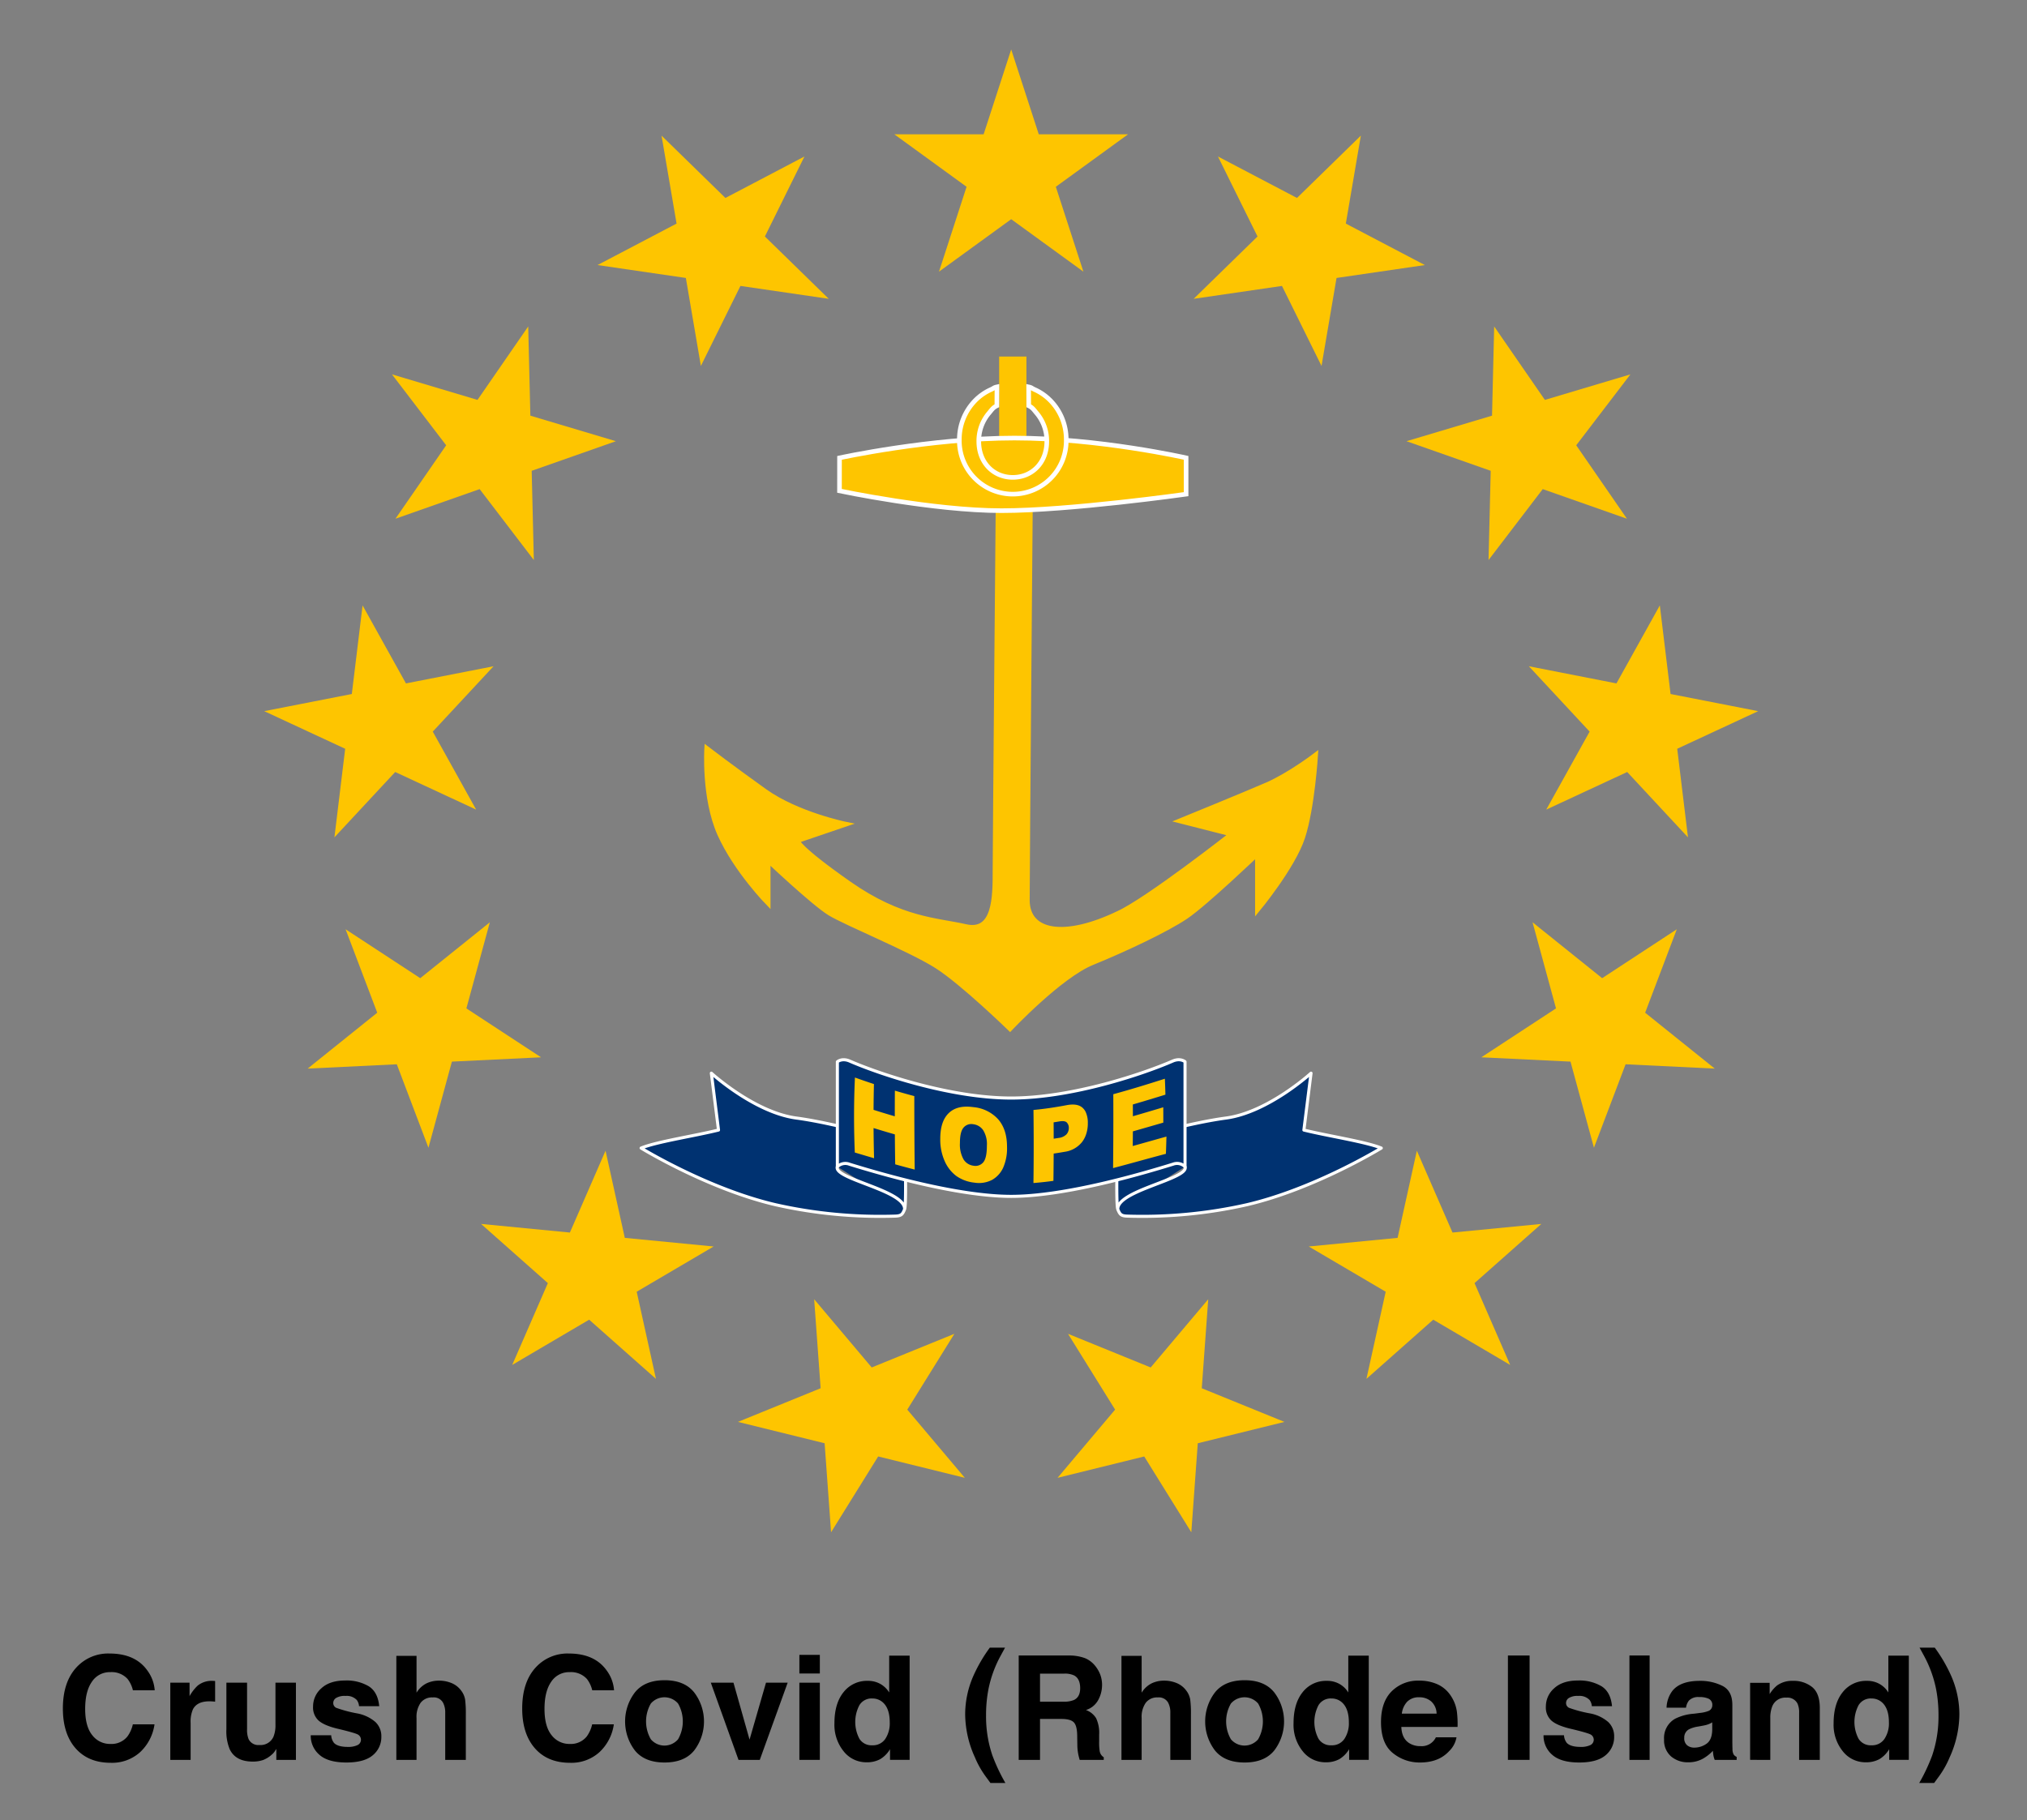<svg id="Layer_1" data-name="Layer 1" xmlns="http://www.w3.org/2000/svg" viewBox="0 0 660 592.79"><rect x="0" y="0" width="660" height="592.79" fill="#808080" stroke="none"/><defs><style>.cls-1,.cls-2,.cls-3,.cls-5{fill:#fec500;}.cls-1{stroke:#fec500;}.cls-1,.cls-2,.cls-3{stroke-width:1.5px;}.cls-2,.cls-3,.cls-4{stroke:#fff;}.cls-3{fill-rule:evenodd;}.cls-4{fill:#003271;stroke-linejoin:round;}</style></defs><g id="Anchor"><path id="Body" class="cls-1" d="M325.03,156.626s-1.06,118.22-1.06,126.82,0,20.42-9.5,18.27c-9.48-2.15-21.09-2.15-37.97-13.97-16.87-11.82-16.87-13.97-16.87-13.97l15.82-5.38s-15.82-3.22-26.37-10.74c-10.55-7.53-18.99-13.98-18.99-13.98s-1.05,16.13,4.22,27.95c5.28,11.82,15.82,22.57,15.82,22.57v-13.97s14.77,13.97,20.05,17.2c5.27,3.22,26.37,11.82,34.8,17.2,8.44,5.36,23.904,20.41,23.904,20.41s16.186-17.2,26.736-21.5,24.26-10.74,30.59-15.04,23.2-20.42,23.2-20.42v18.27s11.6-13.97,14.77-23.65c3.17-9.67,4.22-26.87,4.22-26.87s-8.44,6.45-15.82,9.68c-7.39,3.22-28.48,11.82-28.48,11.82l16.87,4.3s-27.42,21.5-36.91,25.8c-17.286,8.311-29.54,6.44-29.54-4.3s1.06-136.5,1.06-136.5Zm1.05-39.77h7.38v32.24h-7.38Z"/><path id="Stock" class="cls-2" d="M273.35,149.106s29.53-6.45,56.95-6.45,55.9,6.44,55.9,6.44v11.83s-37.97,5.37-60.12,5.37-52.738-6.45-52.738-6.45Z"/><path id="Shackle" class="cls-3" d="M347.17,143.186a18.13,18.13,0,0,0-4.945-12.54,16.884,16.884,0,0,0-5.366-3.798c-1.01-.448-.831-.619-1.929-.855l.032,6.142c1.324.653,1.632,1.303,2.634,2.471a14.002,14.002,0,0,1,3.244,9.12c0,7.12-4.96,11.732-11.07,11.732s-11.07-4.612-11.07-11.732a14.002,14.002,0,0,1,3.244-9.12c1.002-1.167,1.31-1.818,2.634-2.471l.032-6.142c-1.099.236-.92.407-1.929.855a16.884,16.884,0,0,0-5.366,3.798,18.13,18.13,0,0,0-4.945,12.54,17.403,17.403,0,1,0,34.8,0Z"/></g><g id="Banner"><path id="path18" class="cls-4" d="M426.88,349.476s-14.01,12.8-27.72,14.62c-13.71,1.83-35.3,8.27-35.3,8.27s-.57,19.72.1,21.43,1.1,2.16,3.07,2.23a154.725,154.725,0,0,0,38.88-3.69c22.13-5.15,43.84-18.47,43.84-18.47-5.06-2.08-17.3-3.91-25.2-5.87Zm-41.03,30.45c1.5,4-22.18,7.7-21.89,13.87m-132.34-44.32s14.01,12.8,27.72,14.62c13.71,1.83,35.3,8.27,35.3,8.27s.57,19.72-.1,21.43-1.1,2.16-3.07,2.23a154.725,154.725,0,0,1-38.88-3.69c-22.13-5.15-43.84-18.47-43.84-18.47,5.06-2.08,17.3-3.91,25.2-5.87Zm41.03,30.45c-1.5,4,22.18,7.7,21.89,13.87"/><path id="path20" class="cls-4" d="M276.51,379.096a3.728,3.728,0,0,0-3.86.83v-34.16s1.48-1.34,4.06-.21c9.1,3.97,32.56,12.02,52.54,12.02s43.44-8.05,52.54-12.02c2.58-1.13,4.06.2,4.06.2v34.17a3.705,3.705,0,0,0-3.86-.83c-9.7,3.01-35.06,10.5-52.74,10.5s-43.04-7.49-52.74-10.49Z"/></g><g id="Stars"><path id="star" class="cls-5" d="M329.25,16.106l23.512,72.361-61.554-44.722h76.085l-61.554,44.722Z"/><g id="half"><path id="star-2" data-name="star" class="cls-5" d="M443.099,44.164l-12.806,74.999-33.723-68.203,67.371,35.356L388.655,97.312Z"/><path id="star-3" data-name="star" class="cls-5" d="M530.87,121.913l-46.191,60.459,1.832-76.063,43.226,62.613L457.964,143.675Z"/><path id="star-4" data-name="star" class="cls-5" d="M572.466,231.587l-69.001,32.059,36.98-66.494,9.167,75.531-51.812-55.717Z"/><path id="star-5" data-name="star" class="cls-5" d="M558.328,347.987,482.332,344.31l63.643-41.695-26.981,71.14-19.987-73.413Z"/><path id="star-6" data-name="star" class="cls-5" d="M491.72,444.486l-65.584-38.57,75.73-7.345L444.917,449.026l16.416-74.293Z"/><path id="star-7" data-name="star" class="cls-5" d="M387.899,498.982,347.749,434.354l70.47,28.686-73.873,18.213,49.059-58.156Z"/></g><g id="half-2" data-name="half"><path id="star-8" data-name="star" class="cls-5" d="M215.402,44.164,228.208,119.163,261.931,50.96,194.56,86.316l75.286,10.996Z"/><path id="star-9" data-name="star" class="cls-5" d="M127.63,121.913l46.191,60.459-1.832-76.063L128.763,168.923l71.774-25.247Z"/><path id="star-10" data-name="star" class="cls-5" d="M86.035,231.587l69.001,32.059L118.056,197.152l-9.167,75.531,51.812-55.717Z"/><path id="star-11" data-name="star" class="cls-5" d="M100.172,347.987l75.996-3.677L112.525,302.615l26.981,71.14L159.493,300.343Z"/><path id="star-12" data-name="star" class="cls-5" d="M166.78,444.486l65.584-38.57L156.635,398.571l56.949,50.455-16.416-74.293Z"/><path id="star-13" data-name="star" class="cls-5" d="M270.602,498.982l40.15-64.629-70.47,28.686,73.873,18.213-49.059-58.156Z"/></g></g><path id="HOPE" class="cls-5" d="M362.498,356.326c5.637-1.535,11.224-3.259,16.789-5.041q.113,2.588.178,5.189c-3.536,1.089-7.069,2.167-10.606,3.196q.013,1.915.018,3.832c3.293-.947,6.586-1.93,9.888-2.917q.027,2.491.014,4.993c-3.312.955-6.613,1.918-9.91,2.85q-.012,2.383-.041,4.771c3.649-1.016,7.302-2.059,10.971-3.074q-.061,2.799-.175,5.613c-5.747,1.514-11.46,3.145-17.2,4.651q.128-12.058.073-24.065Zm-25.995,5.128c3.605-.331,7.193-.874,10.759-1.552,2.333-.444,4.064-.191,5.213.834a4.32,4.32,0,0,1,1.015,1.35,8.344,8.344,0,0,1,.709,3.712,10.886,10.886,0,0,1-.72,4.039,8.623,8.623,0,0,1-1.164,2.071,8.774,8.774,0,0,1-5.72,3.184q-1.752.309-3.516.569-.019,4.436-.08,8.879-3.241.455-6.505.711.159-11.915.009-23.796Zm6.583,9.364q.79-.118,1.577-.247a4.233,4.233,0,0,0,2.603-1.189,3.092,3.092,0,0,0,.745-2.053,2.442,2.442,0,0,0-.656-1.789c-.437-.442-1.252-.549-2.456-.346q-.916.155-1.835.295.018,2.663.022,5.328Zm-36.929.117c-.02-3.9.916-6.715,2.809-8.504,1.902-1.796,4.538-2.364,7.949-1.896a12.384,12.384,0,0,1,8.097,3.962c1.908,2.208,2.88,5.169,2.881,8.984a15.757,15.757,0,0,1-1.265,6.792,8.696,8.696,0,0,1-3.595,3.951,9.285,9.285,0,0,1-5.799.897,12.456,12.456,0,0,1-5.845-2.156,12.165,12.165,0,0,1-3.76-4.765,17.114,17.114,0,0,1-1.473-7.266Zm6.402,1.284a9.834,9.834,0,0,0,1.195,5.365,4.446,4.446,0,0,0,3.217,2.032,3.314,3.314,0,0,0,3.226-1.166c.761-.948,1.139-2.754,1.136-5.405a8.509,8.509,0,0,0-1.212-5.002,4.556,4.556,0,0,0-3.242-1.941,3.291,3.291,0,0,0-3.146,1.105q-1.184,1.382-1.174,5.014Zm-34.186-21.324q3.078,1.104,6.184,2.131-.1,4.182-.124,8.395,3.455,1.093,6.915,2.105-.003-4.19.029-8.361,3.149.935,6.325,1.776-.006,11.917.129,23.931-3.181-.815-6.349-1.708-.08-4.888-.112-9.748-3.467-.996-6.934-2.068.033,4.895.166,9.832-3.142-.926-6.273-1.865-.512-12.383.043-24.421Z"/><path d="M25.193,542.663a13.991,13.991,0,0,1,10.448-4.196q8.486,0,12.409,5.626a12.259,12.259,0,0,1,2.327,6.341H43.275a9.666,9.666,0,0,0-1.739-3.689,6.999,6.999,0,0,0-5.624-2.213,6.932,6.932,0,0,0-5.987,3.124q-2.19,3.125-2.19,8.843,0,5.719,2.312,8.566a7.247,7.247,0,0,0,5.876,2.848,6.656,6.656,0,0,0,5.571-2.444,10.73,10.73,0,0,0,1.76-3.942h7.056a15.308,15.308,0,0,1-4.665,9.039,13.577,13.577,0,0,1-9.615,3.481q-7.254,0-11.406-4.704-4.151-4.727-4.151-12.959Q20.471,547.482,25.193,542.663Z"/><path d="M69.482,547.379q.126.012.564.034v6.733q-.623-.069-1.106-.093c-.323-.015-.584-.022-.784-.022q-3.967,0-5.326,2.582a10.042,10.042,0,0,0-.761,4.474v12.014H55.451V547.967h6.271v4.381a13.899,13.899,0,0,1,2.652-3.436,7.216,7.216,0,0,1,4.796-1.545C69.294,547.367,69.397,547.371,69.482,547.379Z"/><path d="M80.446,547.967v15.149a7.96,7.96,0,0,0,.505,3.229,3.49,3.49,0,0,0,3.51,1.913,4.587,4.587,0,0,0,4.59-2.721,9.901,9.901,0,0,0,.642-3.896V547.967h6.664v25.134H89.97v-3.551q-.092.116-.46.691a4.594,4.594,0,0,1-.874,1.015,9.1,9.1,0,0,1-2.978,1.891,10.128,10.128,0,0,1-3.368.508q-5.565,0-7.496-4.013a15.384,15.384,0,0,1-1.081-6.525V547.967Z"/><path d="M107.84,565.076a4.378,4.378,0,0,0,.904,2.49q1.228,1.314,4.541,1.314a6.959,6.959,0,0,0,3.093-.576,1.931,1.931,0,0,0,.224-3.413q-.924-.576-6.876-1.983-4.283-1.059-6.036-2.651a5.749,5.749,0,0,1-1.752-4.52,7.829,7.829,0,0,1,2.738-5.983q2.738-2.502,7.706-2.502a14.162,14.162,0,0,1,7.684,1.879q2.969,1.879,3.408,6.491h-6.571a3.879,3.879,0,0,0-.717-2.006,4.517,4.517,0,0,0-3.699-1.338,5.335,5.335,0,0,0-3.064.669,1.926,1.926,0,0,0-.913,1.568,1.715,1.715,0,0,0,.972,1.637,42.038,42.038,0,0,0,6.861,1.821,12.577,12.577,0,0,1,5.887,2.791,6.33,6.33,0,0,1,1.938,4.727,7.632,7.632,0,0,1-2.784,6.099q-2.785,2.364-8.606,2.364-5.938,0-8.769-2.502a8.129,8.129,0,0,1-2.83-6.376Z"/><path d="M147.071,548.106a7.385,7.385,0,0,1,3.111,2.47,6.586,6.586,0,0,1,1.263,2.896,35.978,35.978,0,0,1,.229,4.858v14.771h-6.71V557.795a6.788,6.788,0,0,0-.687-3.277,3.441,3.441,0,0,0-3.388-1.755,4.646,4.646,0,0,0-3.926,1.743,8.027,8.027,0,0,0-1.339,4.975v13.62h-6.572v-33.873H135.626v11.99a8.047,8.047,0,0,1,3.294-3.056,9.287,9.287,0,0,1,3.938-.864A10.642,10.642,0,0,1,147.071,548.106Z"/><path d="M174.752,542.663a13.993,13.993,0,0,1,10.448-4.196q8.486,0,12.41,5.626a12.276,12.276,0,0,1,2.327,6.341H192.835a9.695,9.695,0,0,0-1.739-3.689,7.003,7.003,0,0,0-5.625-2.213,6.93,6.93,0,0,0-5.986,3.124q-2.191,3.125-2.191,8.843,0,5.719,2.312,8.566a7.245,7.245,0,0,0,5.876,2.848,6.656,6.656,0,0,0,5.571-2.444,10.73,10.73,0,0,0,1.759-3.942h7.057a15.313,15.313,0,0,1-4.665,9.039,13.578,13.578,0,0,1-9.615,3.481q-7.255,0-11.406-4.704-4.151-4.727-4.151-12.959Q170.03,547.482,174.752,542.663Z"/><path d="M226.039,570.025q-3.182,3.929-9.661,3.929-6.48,0-9.662-3.929a15.595,15.595,0,0,1,0-18.88q3.182-3.986,9.662-3.986,6.479,0,9.661,3.986a15.591,15.591,0,0,1,0,18.88Zm-5.257-3.632a11.732,11.732,0,0,0,0-11.639,5.84,5.84,0,0,0-8.866,0,11.656,11.656,0,0,0,0,11.639,5.82,5.82,0,0,0,8.866,0Z"/><path d="M249.409,547.967h7.057l-9.076,25.134H240.46l-9.014-25.134h7.379l5.234,18.539Z"/><path d="M266.945,544.969h-6.664v-6.064h6.664Zm-6.664,2.998h6.664v25.134h-6.664Z"/><path d="M286.638,548.37a7.99,7.99,0,0,1,2.883,2.778V539.158h6.663v33.942h-6.387V569.619a9.276,9.276,0,0,1-3.205,3.251,9.006,9.006,0,0,1-4.474,1.015,9.339,9.339,0,0,1-7.413-3.562,13.677,13.677,0,0,1-3.01-9.143q0-6.434,2.963-10.123a9.64,9.64,0,0,1,7.921-3.689A8.103,8.103,0,0,1,286.638,548.37Zm1.614,17.905a9.168,9.168,0,0,0,1.452-5.373q0-4.611-2.328-6.595a5.019,5.019,0,0,0-3.321-1.199,4.613,4.613,0,0,0-4.23,2.18,11.745,11.745,0,0,0,.022,10.976,4.641,4.641,0,0,0,4.162,2.087A4.852,4.852,0,0,0,288.252,566.275Z"/><path d="M316.96,545.69a49.384,49.384,0,0,1,5.326-9.131h4.958l-1.406,2.583a38.432,38.432,0,0,0-4.036,11.16,44.126,44.126,0,0,0-.737,8.347,39.438,39.438,0,0,0,2.052,12.982,59.272,59.272,0,0,0,4.243,8.993h-4.865l-1.638-2.237a29.973,29.973,0,0,1-3.39-6.041,34.405,34.405,0,0,1-3.205-14.112A31.306,31.306,0,0,1,316.96,545.69Z"/><path d="M353.314,539.988a8.392,8.392,0,0,1,3.182,2.375,10.563,10.563,0,0,1,1.709,2.859,9.527,9.527,0,0,1,.63,3.574,10.186,10.186,0,0,1-1.222,4.762,6.831,6.831,0,0,1-4.035,3.309,6.358,6.358,0,0,1,3.332,2.687,11.185,11.185,0,0,1,.979,5.314v2.283a17.187,17.187,0,0,0,.188,3.159,2.835,2.835,0,0,0,1.312,1.937v.854h-7.84q-.324-1.129-.461-1.821a16.662,16.662,0,0,1-.3-2.929l-.047-3.159q-.042-3.252-1.123-4.335-1.08-1.084-4.046-1.084h-6.937v13.328h-6.94V539.112h16.257A14.796,14.796,0,0,1,353.314,539.988Zm-14.679,5.026v9.132h7.644a8.132,8.132,0,0,0,3.416-.554q2.014-.968,2.015-3.827,0-3.091-1.949-4.151a7.044,7.044,0,0,0-3.284-.6Z"/><path d="M383.17,548.106a7.384,7.384,0,0,1,3.111,2.47,6.586,6.586,0,0,1,1.263,2.896,35.815,35.815,0,0,1,.229,4.858v14.771h-6.71V557.795a6.788,6.788,0,0,0-.687-3.277,3.441,3.441,0,0,0-3.388-1.755,4.646,4.646,0,0,0-3.926,1.743,8.027,8.027,0,0,0-1.339,4.975v13.62h-6.571v-33.873h6.571v11.99a8.043,8.043,0,0,1,3.295-3.056,9.279,9.279,0,0,1,3.938-.864A10.642,10.642,0,0,1,383.17,548.106Z"/><path d="M414.914,570.025q-3.182,3.929-9.662,3.929-6.479,0-9.661-3.929a15.591,15.591,0,0,1,0-18.88q3.182-3.986,9.661-3.986,6.48,0,9.662,3.986a15.595,15.595,0,0,1,0,18.88Zm-5.258-3.632a11.732,11.732,0,0,0,0-11.639,5.84,5.84,0,0,0-8.866,0,11.662,11.662,0,0,0,0,11.639,5.82,5.82,0,0,0,8.866,0Z"/><path d="M436.127,548.37a7.99,7.99,0,0,1,2.883,2.778V539.158h6.664v33.942h-6.388V569.619a9.267,9.267,0,0,1-3.205,3.251,9.006,9.006,0,0,1-4.474,1.015,9.339,9.339,0,0,1-7.413-3.562,13.682,13.682,0,0,1-3.009-9.143q0-6.434,2.963-10.123a9.637,9.637,0,0,1,7.92-3.689A8.103,8.103,0,0,1,436.127,548.37Zm1.614,17.905a9.168,9.168,0,0,0,1.453-5.373q0-4.611-2.329-6.595a5.016,5.016,0,0,0-3.32-1.199,4.615,4.615,0,0,0-4.231,2.18,11.752,11.752,0,0,0,.022,10.976,4.642,4.642,0,0,0,4.162,2.087A4.852,4.852,0,0,0,437.741,566.275Z"/><path d="M468.024,548.476a10.221,10.221,0,0,1,4.343,3.719,12.353,12.353,0,0,1,2.003,5.195,32.16,32.16,0,0,1,.217,4.988H456.28q.154,3.782,2.629,5.304a6.67,6.67,0,0,0,3.623.945,5.103,5.103,0,0,0,5.002-2.882h6.709a8.203,8.203,0,0,1-2.436,4.542q-3.378,3.667-9.456,3.667a13.7,13.7,0,0,1-8.854-3.093q-3.835-3.092-3.835-10.062,0-6.53,3.462-10.016a12.119,12.119,0,0,1,8.988-3.485A14.312,14.312,0,0,1,468.024,548.476Zm-9.832,5.677a6.832,6.832,0,0,0-1.75,3.891h11.321a5.482,5.482,0,0,0-1.75-3.972,5.765,5.765,0,0,0-3.898-1.355A5.213,5.213,0,0,0,458.192,554.152Z"/><path d="M498.041,573.101h-7.057V539.112H498.041Z"/><path d="M509.247,565.076a4.379,4.379,0,0,0,.903,2.49q1.228,1.314,4.541,1.314a6.953,6.953,0,0,0,3.093-.576,1.931,1.931,0,0,0,.224-3.413q-.924-.576-6.875-1.983-4.285-1.059-6.036-2.651a5.746,5.746,0,0,1-1.753-4.52,7.832,7.832,0,0,1,2.738-5.983q2.738-2.502,7.707-2.502a14.161,14.161,0,0,1,7.683,1.879q2.969,1.879,3.409,6.491h-6.572a3.879,3.879,0,0,0-.717-2.006,4.517,4.517,0,0,0-3.699-1.338,5.329,5.329,0,0,0-3.063.669,1.924,1.924,0,0,0-.914,1.568,1.715,1.715,0,0,0,.972,1.637,42.071,42.071,0,0,0,6.861,1.821,12.581,12.581,0,0,1,5.888,2.791,6.333,6.333,0,0,1,1.937,4.727,7.629,7.629,0,0,1-2.784,6.099q-2.785,2.364-8.606,2.364-5.938,0-8.769-2.502a8.133,8.133,0,0,1-2.83-6.376Z"/><path d="M537.125,573.101h-6.572V539.112H537.125Z"/><path d="M553.49,557.813a10.385,10.385,0,0,0,2.625-.576,1.978,1.978,0,0,0,1.417-1.868,2.209,2.209,0,0,0-1.087-2.133,6.875,6.875,0,0,0-3.19-.588,4.189,4.189,0,0,0-3.343,1.153,4.745,4.745,0,0,0-.935,2.306h-6.341a9.612,9.612,0,0,1,1.853-5.419q2.616-3.321,8.985-3.32a16.03,16.03,0,0,1,7.364,1.637q3.22,1.638,3.219,6.18V566.713q0,1.2.046,2.906a3.653,3.653,0,0,0,.393,1.752,2.346,2.346,0,0,0,.969.761v.969h-7.148a7.23,7.23,0,0,1-.415-1.43q-.116-.668-.185-1.521a13.567,13.567,0,0,1-3.154,2.513,9.527,9.527,0,0,1-4.824,1.223,8.324,8.324,0,0,1-5.671-1.948,6.93,6.93,0,0,1-2.238-5.523,7.156,7.156,0,0,1,3.601-6.71,16.09,16.09,0,0,1,5.808-1.614Zm4.019,3.067a7.302,7.302,0,0,1-1.274.634,10.741,10.741,0,0,1-1.765.449l-1.495.277a9.844,9.844,0,0,0-3.021.899,2.999,2.999,0,0,0-1.552,2.79,2.914,2.914,0,0,0,.948,2.433,3.605,3.605,0,0,0,2.306.749,6.868,6.868,0,0,0,3.969-1.245q1.815-1.245,1.885-4.543Z"/><path d="M590.066,549.408q2.468,2.041,2.469,6.768v16.925h-6.733V557.813a7.019,7.019,0,0,0-.526-3.044,3.697,3.697,0,0,0-3.662-1.937,4.54,4.54,0,0,0-4.556,2.836,9.82,9.82,0,0,0-.641,3.828v13.604H569.846V548.013H576.21v3.666a11.136,11.136,0,0,1,2.388-2.79,8.272,8.272,0,0,1,5.12-1.521A9.629,9.629,0,0,1,590.066,549.408Z"/><path d="M611.973,548.37a7.99,7.99,0,0,1,2.883,2.778V539.158h6.664v33.942h-6.388V569.619a9.267,9.267,0,0,1-3.205,3.251,9.006,9.006,0,0,1-4.474,1.015,9.339,9.339,0,0,1-7.413-3.562,13.682,13.682,0,0,1-3.009-9.143q0-6.434,2.963-10.123a9.637,9.637,0,0,1,7.92-3.689A8.103,8.103,0,0,1,611.973,548.37Zm1.614,17.905A9.168,9.168,0,0,0,615.04,560.902q0-4.611-2.329-6.595a5.016,5.016,0,0,0-3.32-1.199,4.615,4.615,0,0,0-4.231,2.18,11.752,11.752,0,0,0,.022,10.976,4.642,4.642,0,0,0,4.162,2.087A4.852,4.852,0,0,0,613.587,566.275Z"/><path d="M635.29,545.69a31.348,31.348,0,0,1,2.693,12.544,34.457,34.457,0,0,1-3.199,14.112,29.999,29.999,0,0,1-3.384,6.041l-1.635,2.237h-4.856a59.408,59.408,0,0,0,4.228-8.993,39.592,39.592,0,0,0,2.044-12.982,44.379,44.379,0,0,0-.734-8.347,38.566,38.566,0,0,0-4.021-11.16l-1.401-2.583h4.948A49.409,49.409,0,0,1,635.29,545.69Z"/></svg>